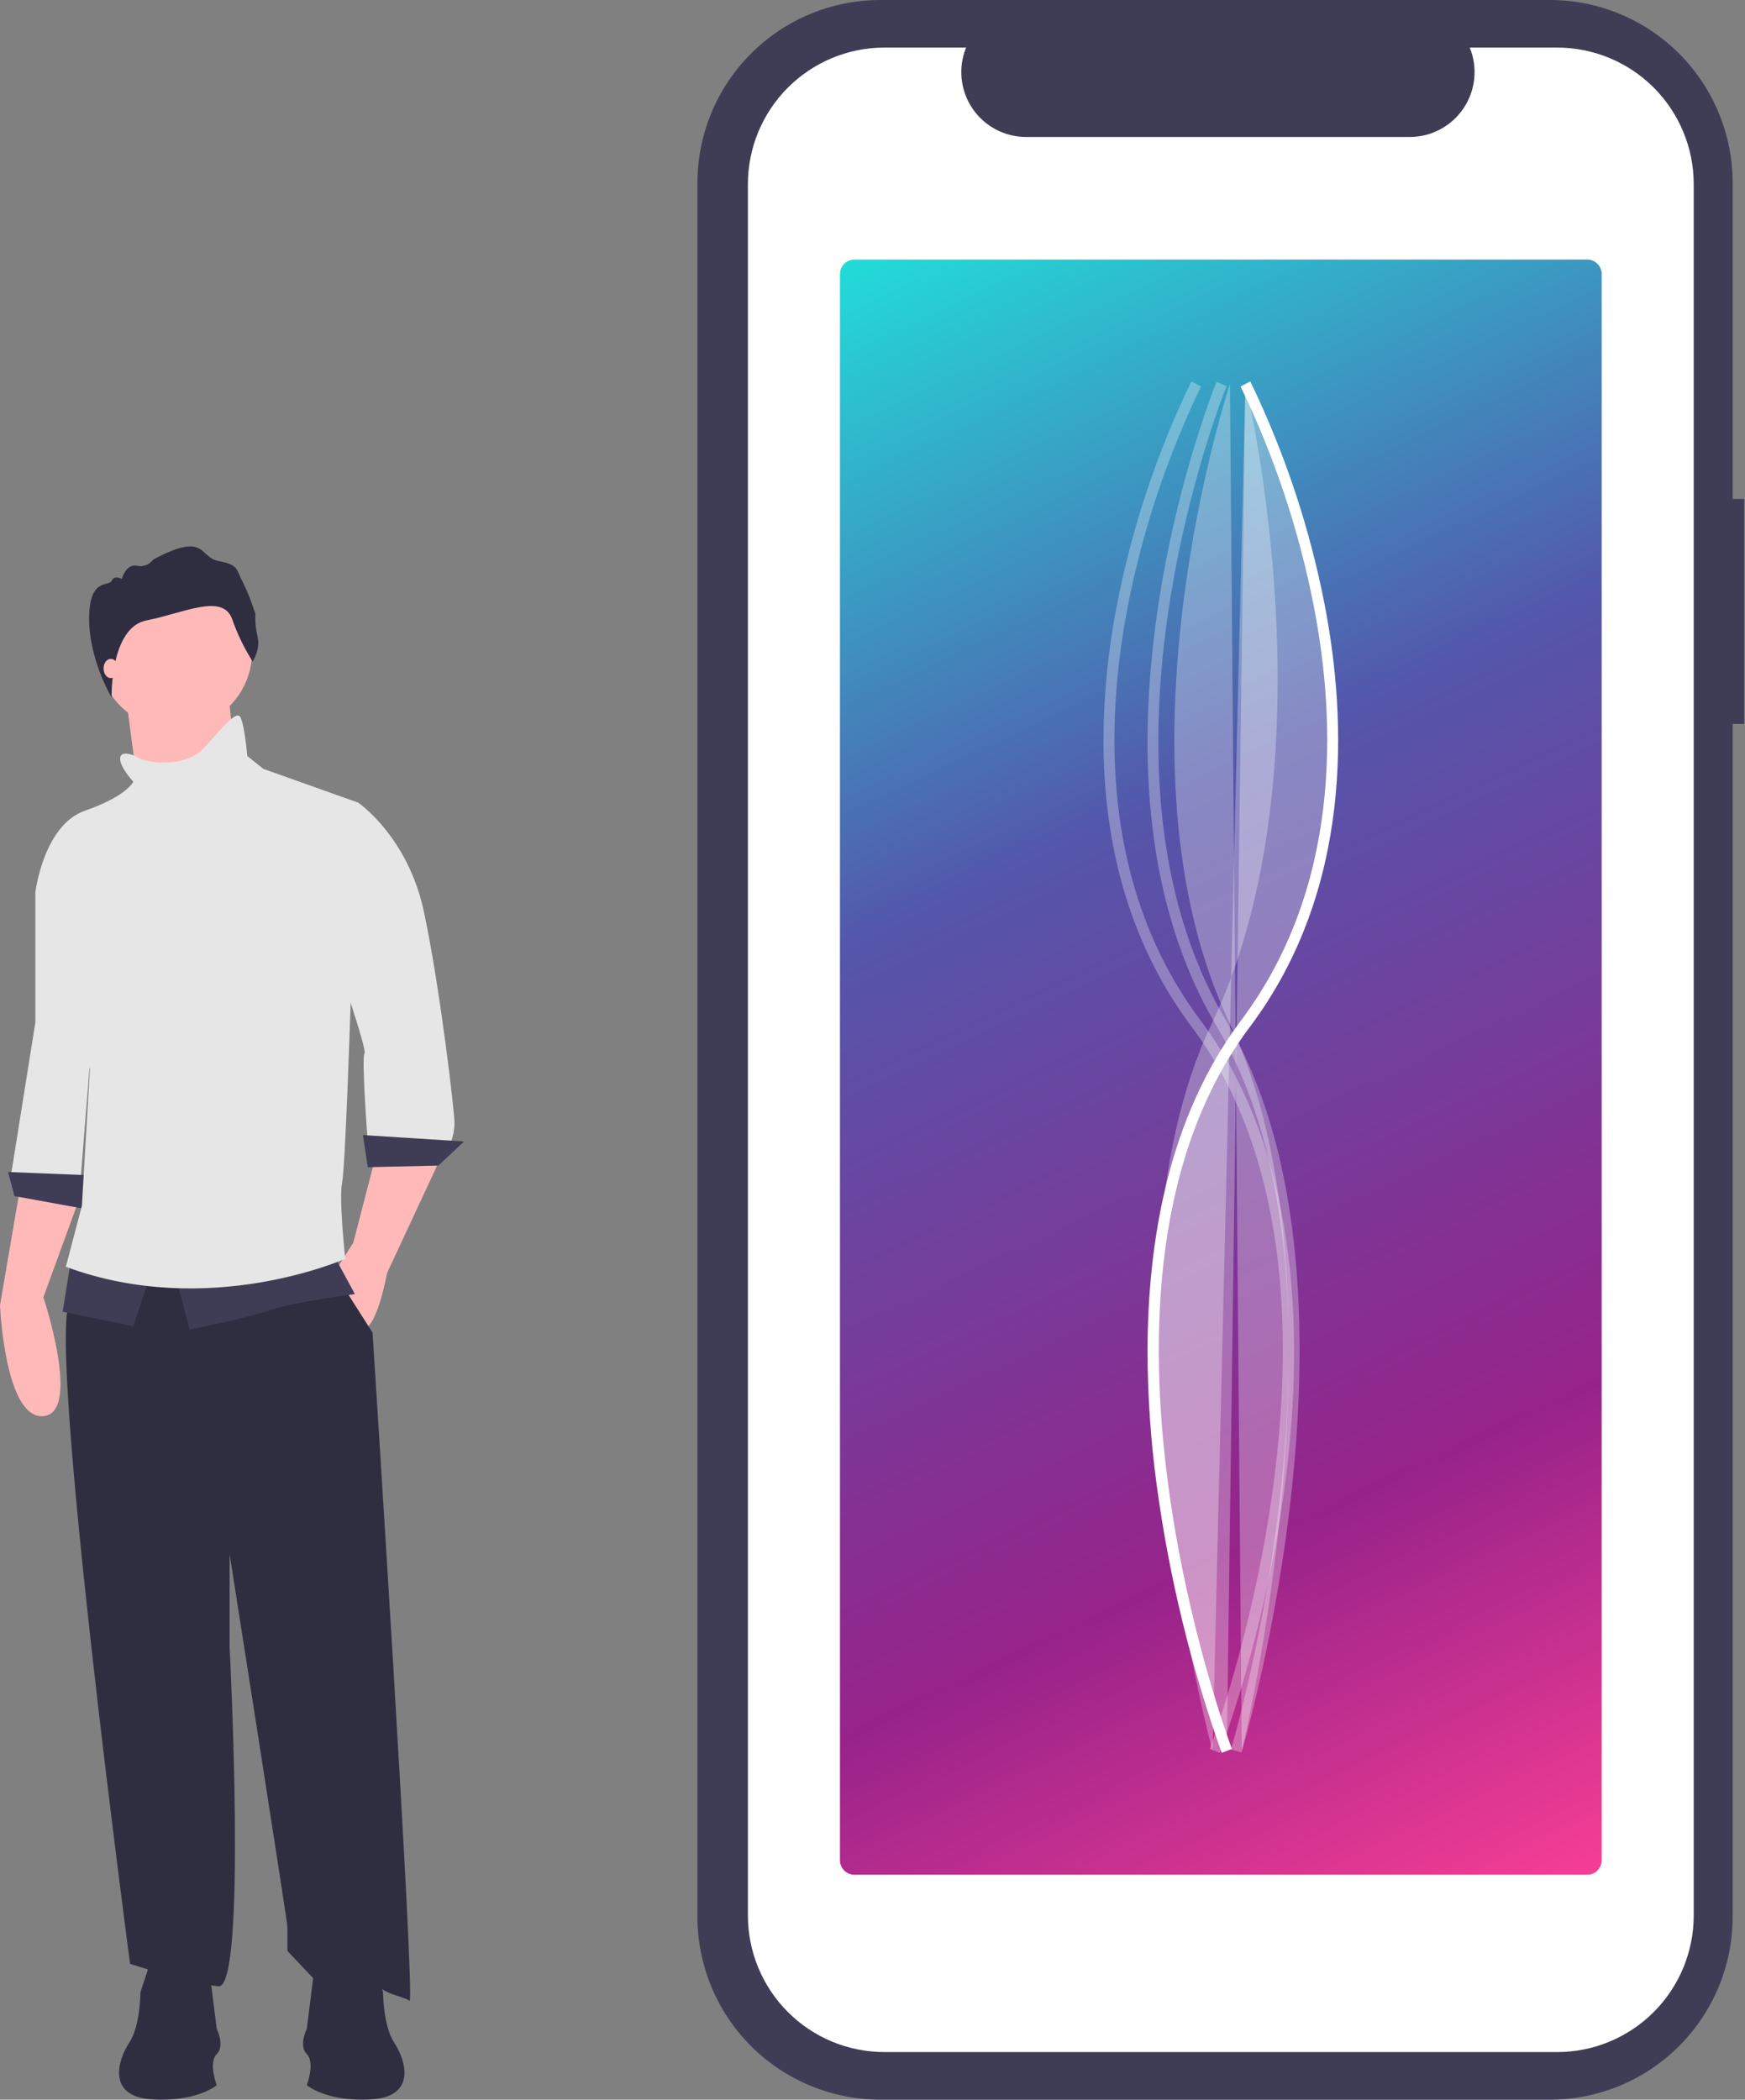 <svg width="133" height="160" viewBox="0 0 133 160" fill="none" xmlns="http://www.w3.org/2000/svg">
<rect x="0" y="0" width="133" height="160" fill="#808080" stroke="none"/>
<g clip-path="url(#clip0_2644_4346)">
<path d="M1.591 90.167L0 99.469C0 99.469 0.367 108.159 3.305 107.914C6.242 107.669 3.305 98.857 3.305 98.857L6.12 91.146L1.591 90.167Z" fill="#FFB9B9"/>
<path d="M7.221 76.336L6.12 90.166L0.857 89.432L2.693 77.927V68.013L4.773 65.933L7.221 76.336Z" fill="#E6E6E6"/>
<path d="M1.101 91.146L6.487 92.126L6.732 89.555L0.612 89.311L1.101 91.146Z" fill="#3F3D56"/>
<path d="M9.608 53.143L10.159 57.365L10.709 61.588L18.175 60.486L17.441 53.143H9.608Z" fill="#FFB9B9"/>
<path d="M28.64 88.086L26.927 94.695L25.458 97.021C25.458 97.021 26.559 101.427 27.661 101.304C28.762 101.182 29.497 97.021 29.497 97.021L33.658 88.086H28.64Z" fill="#FFB9B9"/>
<path d="M8.2 93.105C8.2 93.105 7.344 97.266 5.385 99.102C3.427 100.938 9.914 149.65 9.914 149.65C9.914 149.65 14.443 151.119 16.645 151.364C18.849 151.608 17.502 125.539 17.502 125.539V118.44C17.502 118.44 21.908 146.468 21.908 146.835V148.671L24.111 150.996C24.111 150.996 27.906 150.017 28.518 150.996C29.13 151.976 30.721 152.098 31.21 152.465C31.7 152.832 28.395 101.55 28.395 101.55L24.968 96.164L8.2 93.105Z" fill="#2F2E41"/>
<path d="M13.341 55.53C16.585 55.53 19.216 52.9 19.216 49.655C19.216 46.41 16.585 43.78 13.341 43.78C10.096 43.78 7.466 46.41 7.466 49.655C7.466 52.9 10.096 55.53 13.341 55.53Z" fill="#FFB9B9"/>
<path d="M24.479 69.605C24.479 69.85 28.028 79.886 27.783 80.254C27.538 80.621 28.028 86.985 28.028 86.985H34.392C34.558 86.513 34.641 86.016 34.637 85.516C34.637 84.66 33.536 75.235 32.312 69.483C31.088 63.73 27.294 61.16 27.294 61.16L26.437 61.65C26.437 61.65 24.479 69.361 24.479 69.605Z" fill="#E6E6E6"/>
<path d="M28.028 88.943L33.413 88.821L35.372 86.985L27.661 86.495L28.028 88.943Z" fill="#3F3D56"/>
<path d="M13.341 97.021L14.442 101.305C14.442 101.305 18.849 100.448 20.562 99.836C22.276 99.224 27.049 98.612 27.049 98.612L25.458 95.675L13.341 97.021Z" fill="#3F3D56"/>
<path d="M5.385 96.164L4.773 99.958L10.159 101.06L11.505 97.021L5.385 96.164Z" fill="#3F3D56"/>
<path d="M10.159 59.569C10.159 59.569 9.669 60.67 6.487 61.772C3.305 62.874 2.693 68.014 2.693 68.014C2.693 68.014 6.487 78.295 6.364 79.029C6.242 79.764 6.854 81.477 6.854 81.477L6.242 91.881L5.018 96.532C15.911 100.571 26.314 95.92 26.314 95.92C26.314 95.92 25.825 91.391 26.07 90.167C26.314 88.943 26.682 77.683 26.682 77.683L27.294 61.16L20.072 58.59L18.849 57.611C18.849 57.611 18.604 54.796 18.236 54.551C17.869 54.306 16.89 55.53 15.544 56.999C14.198 58.468 11.383 58.223 10.526 57.733C9.669 57.243 9.302 57.488 9.302 57.488C8.69 57.978 10.159 59.569 10.159 59.569Z" fill="#E6E6E6"/>
<path d="M17.696 47.181C16.969 45.163 13.965 46.735 11.173 47.275C8.381 47.814 8.506 53.143 8.506 53.143C8.506 53.143 6.793 50.313 6.793 47.145C6.793 43.978 8.299 44.729 8.51 44.259C8.721 43.79 9.284 44.119 9.284 44.119C9.284 44.119 9.589 42.945 10.434 43.11C10.664 43.163 10.905 43.147 11.127 43.063C11.348 42.98 11.54 42.833 11.678 42.64C15.76 40.458 15.127 42.476 16.675 42.758C18.224 43.039 17.989 43.415 18.482 44.306C18.876 45.108 19.205 45.94 19.468 46.794C19.436 47.37 19.492 47.947 19.632 48.506C19.867 49.492 19.256 50.407 19.256 50.407C18.612 49.396 18.089 48.313 17.696 47.181Z" fill="#2F2E41"/>
<path d="M8.445 51.674C8.75 51.674 8.996 51.345 8.996 50.939C8.996 50.534 8.75 50.205 8.445 50.205C8.141 50.205 7.894 50.534 7.894 50.939C7.894 51.345 8.141 51.674 8.445 51.674Z" fill="#FFB9B9"/>
<path d="M15.87 149.431L16.516 154.596C16.516 154.596 17.161 155.887 16.516 156.532C15.87 157.178 16.516 158.899 16.516 158.899C16.516 158.899 15.009 160.191 11.566 159.975C8.123 159.76 8.984 156.963 9.845 155.672C10.705 154.38 10.705 151.798 10.705 151.798L11.566 149.216L15.87 149.431Z" fill="#2F2E41"/>
<path d="M24.03 149.431L23.384 154.596C23.384 154.596 22.739 155.887 23.384 156.532C24.03 157.178 23.384 158.899 23.384 158.899C23.384 158.899 24.891 160.191 28.334 159.975C31.777 159.76 30.916 156.963 30.055 155.672C29.195 154.38 29.195 151.798 29.195 151.798L28.334 149.216L24.03 149.431Z" fill="#2F2E41"/>
<path d="M132.938 38.022H132.059V13.939C132.059 10.242 130.59 6.697 127.976 4.083C125.362 1.469 121.817 2.91539e-06 118.12 0H67.096C65.266 -4.33058e-06 63.453 0.361 61.762 1.061C60.071 1.761 58.534 2.788 57.24 4.083C55.946 5.377 54.919 6.913 54.218 8.605C53.518 10.296 53.157 12.108 53.157 13.939V146.061C53.157 149.758 54.626 153.303 57.24 155.917C59.854 158.531 63.399 160 67.096 160H118.12C121.817 160 125.362 158.531 127.976 155.917C130.59 153.303 132.059 149.758 132.059 146.061V55.165H132.938V38.022Z" fill="#3F3D56"/>
<path d="M118.682 3.626H112.022C112.328 4.377 112.445 5.192 112.362 5.998C112.28 6.805 112 7.579 111.547 8.252C111.095 8.925 110.484 9.477 109.768 9.858C109.053 10.24 108.254 10.439 107.443 10.439H78.213C77.401 10.439 76.603 10.24 75.887 9.858C75.171 9.477 74.561 8.925 74.108 8.252C73.656 7.579 73.376 6.805 73.293 5.998C73.21 5.192 73.327 4.377 73.634 3.626H67.413C64.652 3.626 62.005 4.723 60.053 6.675C58.1 8.627 57.004 11.274 57.004 14.035V145.964C57.004 147.331 57.273 148.684 57.796 149.947C58.319 151.21 59.086 152.358 60.053 153.324C61.019 154.291 62.167 155.058 63.429 155.581C64.692 156.104 66.046 156.373 67.413 156.373H118.682C120.049 156.373 121.403 156.104 122.666 155.581C123.929 155.058 125.076 154.291 126.043 153.324C127.009 152.358 127.776 151.21 128.299 149.947C128.822 148.684 129.092 147.331 129.092 145.964V14.035C129.092 12.668 128.822 11.315 128.299 10.052C127.776 8.789 127.009 7.641 126.043 6.675C125.076 5.708 123.929 4.941 122.666 4.418C121.403 3.895 120.049 3.626 118.682 3.626Z" fill="white"/>
<path d="M65.119 19.78C64.828 19.781 64.548 19.896 64.342 20.103C64.136 20.309 64.02 20.588 64.02 20.88V141.759C64.02 142.051 64.136 142.33 64.342 142.536C64.548 142.742 64.828 142.858 65.119 142.859H120.976C121.268 142.858 121.547 142.742 121.753 142.536C121.959 142.33 122.075 142.051 122.076 141.759V20.88C122.075 20.588 121.959 20.309 121.753 20.103C121.547 19.896 121.268 19.781 120.976 19.78H65.119Z" fill="url(#paint0_linear_2644_4346)"/>
<path d="M87.463 103.037C87.463 94.482 89.092 85.093 94.59 77.763C102.243 67.558 101.835 54.985 100.144 46.235C99.012 40.423 97.132 34.781 94.553 29.451L95.293 29.065C97.905 34.461 99.809 40.172 100.958 46.055C102.685 54.977 103.098 67.808 95.256 78.263C80.566 97.85 93.76 132.923 93.894 133.274L93.116 133.573C90.772 126.996 89.116 120.194 88.175 113.275C87.712 109.882 87.474 106.462 87.463 103.037Z" fill="white"/>
<path opacity="0.3" d="M94.923 29.254C94.923 29.254 101.888 58.009 92.352 78.013C82.816 98.017 92.422 133.44 92.422 133.44" fill="white"/>
<path opacity="0.3" d="M84.104 56.401C84.12 52.928 84.465 49.463 85.137 46.055C86.286 40.172 88.19 34.461 90.803 29.065L91.542 29.451C88.963 34.781 87.084 40.423 85.951 46.235C84.261 54.985 83.852 67.558 91.506 77.763C99.34 88.21 99.318 102.842 97.92 113.275C96.979 120.194 95.323 126.996 92.979 133.573L92.201 133.274C92.336 132.922 105.53 97.851 90.839 78.263C85.697 71.407 84.104 63.529 84.104 56.401Z" fill="white"/>
<path opacity="0.3" d="M87.46 56.543C87.46 42.109 92.638 29.292 92.717 29.1L93.488 29.417C93.37 29.702 81.861 58.209 93.461 77.801C105.263 97.732 94.728 133.189 94.621 133.545L93.823 133.303C93.93 132.951 104.359 97.841 92.744 78.226C88.78 71.532 87.46 63.831 87.46 56.543Z" fill="white"/>
<path opacity="0.3" d="M93.743 29.258C93.743 29.258 84.207 58.009 93.743 78.013C103.279 98.017 94.644 133.423 94.644 133.423" fill="white"/>
<path opacity="0.3" d="M94.923 29.258C94.923 29.258 109.926 58.009 94.923 78.013C79.92 98.017 93.505 133.423 93.505 133.423" fill="white"/>
</g>
<defs>
<linearGradient id="paint0_linear_2644_4346" x1="63.97" y1="20" x2="121.987" y2="142.979" gradientUnits="userSpaceOnUse">
<stop stop-color="#22DCD9"/>
<stop offset="0.35" stop-color="#5456AB"/>
<stop offset="0.75" stop-color="#97238A"/>
<stop offset="1" stop-color="#F73E94"/>
</linearGradient>
<clipPath id="clip0_2644_4346">
<rect width="132.938" height="160" fill="white"/>
</clipPath>
</defs>
</svg>
